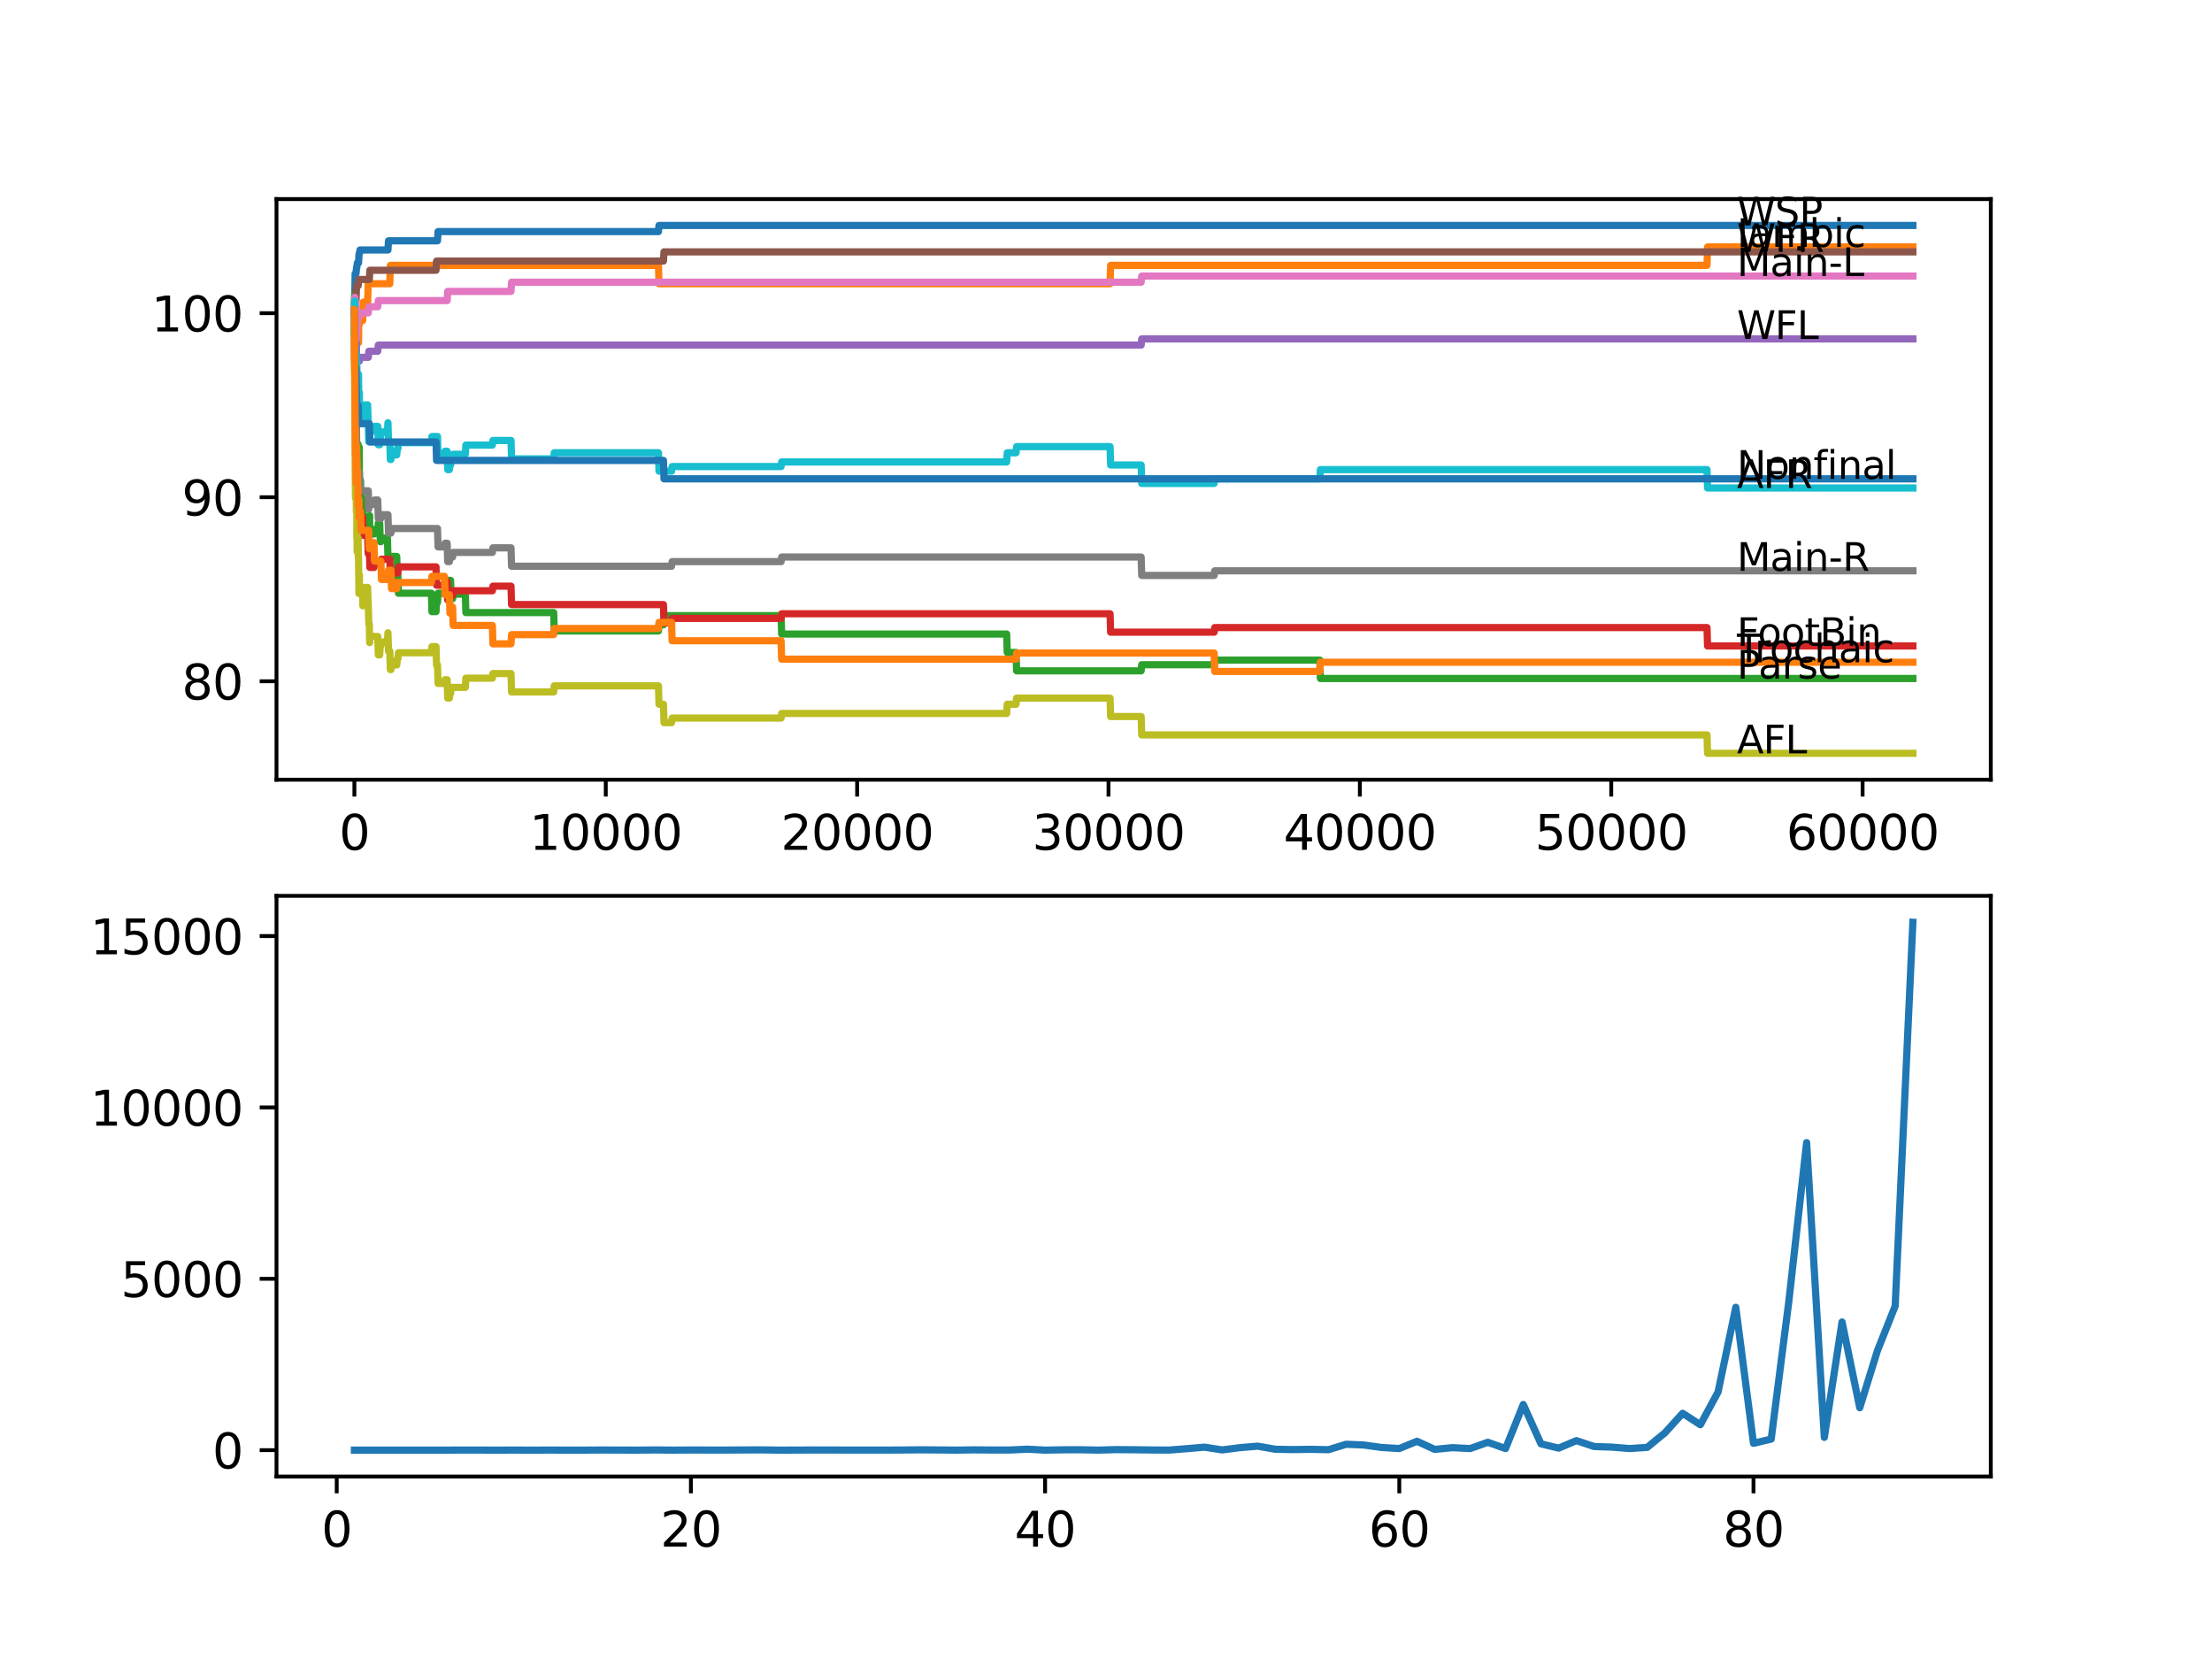 <?xml version="1.0" encoding="utf-8" standalone="no"?>
<!DOCTYPE svg PUBLIC "-//W3C//DTD SVG 1.1//EN"
  "http://www.w3.org/Graphics/SVG/1.1/DTD/svg11.dtd">
<svg xmlns:xlink="http://www.w3.org/1999/xlink" width="460.8pt" height="345.6pt" viewBox="0 0 460.8 345.6" xmlns="http://www.w3.org/2000/svg" version="1.1">
 <defs>
  <style type="text/css">*{stroke-linejoin: round; stroke-linecap: butt}</style>
 </defs>
 <g id="figure_1">
  <g id="patch_1">
   <path d="M 0 345.6 
L 460.8 345.6 
L 460.8 0 
L 0 0 
z
" style="fill: #ffffff"/>
  </g>
  <g id="axes_1">
   <g id="patch_2">
    <path d="M 57.6 162.432 
L 414.72 162.432 
L 414.72 41.472 
L 57.6 41.472 
z
" style="fill: #ffffff"/>
   </g>
   <g id="matplotlib.axis_1">
    <g id="xtick_1">
     <g id="line2d_1">
      <defs>
       <path id="m61398c16f0" d="M 0 0 
L 0 3.5 
" style="stroke: #000000; stroke-width: 0.8"/>
      </defs>
      <g>
       <use xlink:href="#m61398c16f0" x="73.827" y="162.432" style="stroke: #000000; stroke-width: 0.8"/>
      </g>
     </g>
     <g id="text_1">
      <!-- 0 -->
      <g transform="translate(70.646 177.03)scale(0.1 -0.1)">
       <defs>
        <path id="DejaVuSans-30" d="M 2034 4250 
Q 1547 4250 1301 3770 
Q 1056 3291 1056 2328 
Q 1056 1369 1301 889 
Q 1547 409 2034 409 
Q 2525 409 2770 889 
Q 3016 1369 3016 2328 
Q 3016 3291 2770 3770 
Q 2525 4250 2034 4250 
z
M 2034 4750 
Q 2819 4750 3233 4129 
Q 3647 3509 3647 2328 
Q 3647 1150 3233 529 
Q 2819 -91 2034 -91 
Q 1250 -91 836 529 
Q 422 1150 422 2328 
Q 422 3509 836 4129 
Q 1250 4750 2034 4750 
z
" transform="scale(0.016)"/>
       </defs>
       <use xlink:href="#DejaVuSans-30"/>
      </g>
     </g>
    </g>
    <g id="xtick_2">
     <g id="line2d_2">
      <g>
       <use xlink:href="#m61398c16f0" x="126.192" y="162.432" style="stroke: #000000; stroke-width: 0.8"/>
      </g>
     </g>
     <g id="text_2">
      <!-- 10000 -->
      <g transform="translate(110.286 177.03)scale(0.1 -0.1)">
       <defs>
        <path id="DejaVuSans-31" d="M 794 531 
L 1825 531 
L 1825 4091 
L 703 3866 
L 703 4441 
L 1819 4666 
L 2450 4666 
L 2450 531 
L 3481 531 
L 3481 0 
L 794 0 
L 794 531 
z
" transform="scale(0.016)"/>
       </defs>
       <use xlink:href="#DejaVuSans-31"/>
       <use xlink:href="#DejaVuSans-30" x="63.623"/>
       <use xlink:href="#DejaVuSans-30" x="127.246"/>
       <use xlink:href="#DejaVuSans-30" x="190.869"/>
       <use xlink:href="#DejaVuSans-30" x="254.492"/>
      </g>
     </g>
    </g>
    <g id="xtick_3">
     <g id="line2d_3">
      <g>
       <use xlink:href="#m61398c16f0" x="178.556" y="162.432" style="stroke: #000000; stroke-width: 0.8"/>
      </g>
     </g>
     <g id="text_3">
      <!-- 20000 -->
      <g transform="translate(162.65 177.03)scale(0.1 -0.1)">
       <defs>
        <path id="DejaVuSans-32" d="M 1228 531 
L 3431 531 
L 3431 0 
L 469 0 
L 469 531 
Q 828 903 1448 1529 
Q 2069 2156 2228 2338 
Q 2531 2678 2651 2914 
Q 2772 3150 2772 3378 
Q 2772 3750 2511 3984 
Q 2250 4219 1831 4219 
Q 1534 4219 1204 4116 
Q 875 4013 500 3803 
L 500 4441 
Q 881 4594 1212 4672 
Q 1544 4750 1819 4750 
Q 2544 4750 2975 4387 
Q 3406 4025 3406 3419 
Q 3406 3131 3298 2873 
Q 3191 2616 2906 2266 
Q 2828 2175 2409 1742 
Q 1991 1309 1228 531 
z
" transform="scale(0.016)"/>
       </defs>
       <use xlink:href="#DejaVuSans-32"/>
       <use xlink:href="#DejaVuSans-30" x="63.623"/>
       <use xlink:href="#DejaVuSans-30" x="127.246"/>
       <use xlink:href="#DejaVuSans-30" x="190.869"/>
       <use xlink:href="#DejaVuSans-30" x="254.492"/>
      </g>
     </g>
    </g>
    <g id="xtick_4">
     <g id="line2d_4">
      <g>
       <use xlink:href="#m61398c16f0" x="230.921" y="162.432" style="stroke: #000000; stroke-width: 0.8"/>
      </g>
     </g>
     <g id="text_4">
      <!-- 30000 -->
      <g transform="translate(215.015 177.03)scale(0.1 -0.1)">
       <defs>
        <path id="DejaVuSans-33" d="M 2597 2516 
Q 3050 2419 3304 2112 
Q 3559 1806 3559 1356 
Q 3559 666 3084 287 
Q 2609 -91 1734 -91 
Q 1441 -91 1130 -33 
Q 819 25 488 141 
L 488 750 
Q 750 597 1062 519 
Q 1375 441 1716 441 
Q 2309 441 2620 675 
Q 2931 909 2931 1356 
Q 2931 1769 2642 2001 
Q 2353 2234 1838 2234 
L 1294 2234 
L 1294 2753 
L 1863 2753 
Q 2328 2753 2575 2939 
Q 2822 3125 2822 3475 
Q 2822 3834 2567 4026 
Q 2313 4219 1838 4219 
Q 1578 4219 1281 4162 
Q 984 4106 628 3988 
L 628 4550 
Q 988 4650 1302 4700 
Q 1616 4750 1894 4750 
Q 2613 4750 3031 4423 
Q 3450 4097 3450 3541 
Q 3450 3153 3228 2886 
Q 3006 2619 2597 2516 
z
" transform="scale(0.016)"/>
       </defs>
       <use xlink:href="#DejaVuSans-33"/>
       <use xlink:href="#DejaVuSans-30" x="63.623"/>
       <use xlink:href="#DejaVuSans-30" x="127.246"/>
       <use xlink:href="#DejaVuSans-30" x="190.869"/>
       <use xlink:href="#DejaVuSans-30" x="254.492"/>
      </g>
     </g>
    </g>
    <g id="xtick_5">
     <g id="line2d_5">
      <g>
       <use xlink:href="#m61398c16f0" x="283.285" y="162.432" style="stroke: #000000; stroke-width: 0.8"/>
      </g>
     </g>
     <g id="text_5">
      <!-- 40000 -->
      <g transform="translate(267.379 177.03)scale(0.1 -0.1)">
       <defs>
        <path id="DejaVuSans-34" d="M 2419 4116 
L 825 1625 
L 2419 1625 
L 2419 4116 
z
M 2253 4666 
L 3047 4666 
L 3047 1625 
L 3713 1625 
L 3713 1100 
L 3047 1100 
L 3047 0 
L 2419 0 
L 2419 1100 
L 313 1100 
L 313 1709 
L 2253 4666 
z
" transform="scale(0.016)"/>
       </defs>
       <use xlink:href="#DejaVuSans-34"/>
       <use xlink:href="#DejaVuSans-30" x="63.623"/>
       <use xlink:href="#DejaVuSans-30" x="127.246"/>
       <use xlink:href="#DejaVuSans-30" x="190.869"/>
       <use xlink:href="#DejaVuSans-30" x="254.492"/>
      </g>
     </g>
    </g>
    <g id="xtick_6">
     <g id="line2d_6">
      <g>
       <use xlink:href="#m61398c16f0" x="335.65" y="162.432" style="stroke: #000000; stroke-width: 0.8"/>
      </g>
     </g>
     <g id="text_6">
      <!-- 50000 -->
      <g transform="translate(319.744 177.03)scale(0.1 -0.1)">
       <defs>
        <path id="DejaVuSans-35" d="M 691 4666 
L 3169 4666 
L 3169 4134 
L 1269 4134 
L 1269 2991 
Q 1406 3038 1543 3061 
Q 1681 3084 1819 3084 
Q 2600 3084 3056 2656 
Q 3513 2228 3513 1497 
Q 3513 744 3044 326 
Q 2575 -91 1722 -91 
Q 1428 -91 1123 -41 
Q 819 9 494 109 
L 494 744 
Q 775 591 1075 516 
Q 1375 441 1709 441 
Q 2250 441 2565 725 
Q 2881 1009 2881 1497 
Q 2881 1984 2565 2268 
Q 2250 2553 1709 2553 
Q 1456 2553 1204 2497 
Q 953 2441 691 2322 
L 691 4666 
z
" transform="scale(0.016)"/>
       </defs>
       <use xlink:href="#DejaVuSans-35"/>
       <use xlink:href="#DejaVuSans-30" x="63.623"/>
       <use xlink:href="#DejaVuSans-30" x="127.246"/>
       <use xlink:href="#DejaVuSans-30" x="190.869"/>
       <use xlink:href="#DejaVuSans-30" x="254.492"/>
      </g>
     </g>
    </g>
    <g id="xtick_7">
     <g id="line2d_7">
      <g>
       <use xlink:href="#m61398c16f0" x="388.014" y="162.432" style="stroke: #000000; stroke-width: 0.8"/>
      </g>
     </g>
     <g id="text_7">
      <!-- 60000 -->
      <g transform="translate(372.108 177.03)scale(0.1 -0.1)">
       <defs>
        <path id="DejaVuSans-36" d="M 2113 2584 
Q 1688 2584 1439 2293 
Q 1191 2003 1191 1497 
Q 1191 994 1439 701 
Q 1688 409 2113 409 
Q 2538 409 2786 701 
Q 3034 994 3034 1497 
Q 3034 2003 2786 2293 
Q 2538 2584 2113 2584 
z
M 3366 4563 
L 3366 3988 
Q 3128 4100 2886 4159 
Q 2644 4219 2406 4219 
Q 1781 4219 1451 3797 
Q 1122 3375 1075 2522 
Q 1259 2794 1537 2939 
Q 1816 3084 2150 3084 
Q 2853 3084 3261 2657 
Q 3669 2231 3669 1497 
Q 3669 778 3244 343 
Q 2819 -91 2113 -91 
Q 1303 -91 875 529 
Q 447 1150 447 2328 
Q 447 3434 972 4092 
Q 1497 4750 2381 4750 
Q 2619 4750 2861 4703 
Q 3103 4656 3366 4563 
z
" transform="scale(0.016)"/>
       </defs>
       <use xlink:href="#DejaVuSans-36"/>
       <use xlink:href="#DejaVuSans-30" x="63.623"/>
       <use xlink:href="#DejaVuSans-30" x="127.246"/>
       <use xlink:href="#DejaVuSans-30" x="190.869"/>
       <use xlink:href="#DejaVuSans-30" x="254.492"/>
      </g>
     </g>
    </g>
   </g>
   <g id="matplotlib.axis_2">
    <g id="ytick_1">
     <g id="line2d_8">
      <defs>
       <path id="mc945631865" d="M 0 0 
L -3.5 0 
" style="stroke: #000000; stroke-width: 0.8"/>
      </defs>
      <g>
       <use xlink:href="#mc945631865" x="57.6" y="141.918" style="stroke: #000000; stroke-width: 0.8"/>
      </g>
     </g>
     <g id="text_8">
      <!-- 80 -->
      <g transform="translate(37.875 145.718)scale(0.1 -0.1)">
       <defs>
        <path id="DejaVuSans-38" d="M 2034 2216 
Q 1584 2216 1326 1975 
Q 1069 1734 1069 1313 
Q 1069 891 1326 650 
Q 1584 409 2034 409 
Q 2484 409 2743 651 
Q 3003 894 3003 1313 
Q 3003 1734 2745 1975 
Q 2488 2216 2034 2216 
z
M 1403 2484 
Q 997 2584 770 2862 
Q 544 3141 544 3541 
Q 544 4100 942 4425 
Q 1341 4750 2034 4750 
Q 2731 4750 3128 4425 
Q 3525 4100 3525 3541 
Q 3525 3141 3298 2862 
Q 3072 2584 2669 2484 
Q 3125 2378 3379 2068 
Q 3634 1759 3634 1313 
Q 3634 634 3220 271 
Q 2806 -91 2034 -91 
Q 1263 -91 848 271 
Q 434 634 434 1313 
Q 434 1759 690 2068 
Q 947 2378 1403 2484 
z
M 1172 3481 
Q 1172 3119 1398 2916 
Q 1625 2713 2034 2713 
Q 2441 2713 2670 2916 
Q 2900 3119 2900 3481 
Q 2900 3844 2670 4047 
Q 2441 4250 2034 4250 
Q 1625 4250 1398 4047 
Q 1172 3844 1172 3481 
z
" transform="scale(0.016)"/>
       </defs>
       <use xlink:href="#DejaVuSans-38"/>
       <use xlink:href="#DejaVuSans-30" x="63.623"/>
      </g>
     </g>
    </g>
    <g id="ytick_2">
     <g id="line2d_9">
      <g>
       <use xlink:href="#mc945631865" x="57.6" y="103.581" style="stroke: #000000; stroke-width: 0.8"/>
      </g>
     </g>
     <g id="text_9">
      <!-- 90 -->
      <g transform="translate(37.875 107.381)scale(0.1 -0.1)">
       <defs>
        <path id="DejaVuSans-39" d="M 703 97 
L 703 672 
Q 941 559 1184 500 
Q 1428 441 1663 441 
Q 2288 441 2617 861 
Q 2947 1281 2994 2138 
Q 2813 1869 2534 1725 
Q 2256 1581 1919 1581 
Q 1219 1581 811 2004 
Q 403 2428 403 3163 
Q 403 3881 828 4315 
Q 1253 4750 1959 4750 
Q 2769 4750 3195 4129 
Q 3622 3509 3622 2328 
Q 3622 1225 3098 567 
Q 2575 -91 1691 -91 
Q 1453 -91 1209 -44 
Q 966 3 703 97 
z
M 1959 2075 
Q 2384 2075 2632 2365 
Q 2881 2656 2881 3163 
Q 2881 3666 2632 3958 
Q 2384 4250 1959 4250 
Q 1534 4250 1286 3958 
Q 1038 3666 1038 3163 
Q 1038 2656 1286 2365 
Q 1534 2075 1959 2075 
z
" transform="scale(0.016)"/>
       </defs>
       <use xlink:href="#DejaVuSans-39"/>
       <use xlink:href="#DejaVuSans-30" x="63.623"/>
      </g>
     </g>
    </g>
    <g id="ytick_3">
     <g id="line2d_10">
      <g>
       <use xlink:href="#mc945631865" x="57.6" y="65.244" style="stroke: #000000; stroke-width: 0.8"/>
      </g>
     </g>
     <g id="text_10">
      <!-- 100 -->
      <g transform="translate(31.512 69.043)scale(0.1 -0.1)">
       <use xlink:href="#DejaVuSans-31"/>
       <use xlink:href="#DejaVuSans-30" x="63.623"/>
       <use xlink:href="#DejaVuSans-30" x="127.246"/>
      </g>
     </g>
    </g>
   </g>
   <g id="line2d_11">
    <path d="M 73.833 64.477 
L 73.854 64.477 
L 73.985 57.002 
L 74.163 57.002 
L 74.278 55.724 
L 74.33 55.724 
L 74.445 54.765 
L 74.686 54.765 
L 74.801 52.849 
L 74.875 52.849 
L 74.99 52.082 
L 80.818 52.082 
L 80.933 50.165 
L 91.139 50.165 
L 91.254 48.248 
L 137.168 48.248 
L 137.283 46.97 
L 398.487 46.97 
L 398.487 46.97 
" clip-path="url(#p3f8ae9c25a)" style="fill: none; stroke: #1f77b4; stroke-width: 1.5; stroke-linecap: square"/>
   </g>
   <g id="line2d_12">
    <path d="M 73.833 69.078 
L 73.88 74.828 
L 73.901 65.244 
L 73.948 72.145 
L 73.953 72.145 
L 73.964 75.212 
L 74.095 67.544 
L 74.33 67.544 
L 74.398 71.378 
L 74.44 67.544 
L 74.623 67.544 
L 74.692 71.378 
L 74.733 67.544 
L 74.875 67.544 
L 74.99 66.778 
L 75.556 66.778 
L 75.671 62.944 
L 76.587 62.944 
L 76.702 59.11 
L 81.2 59.11 
L 81.316 55.277 
L 137.168 55.277 
L 137.283 59.11 
L 231.246 59.11 
L 231.361 55.277 
L 355.601 55.277 
L 355.716 51.443 
L 398.487 51.443 
L 398.487 51.443 
" clip-path="url(#p3f8ae9c25a)" style="fill: none; stroke: #ff7f0e; stroke-width: 1.5; stroke-linecap: square"/>
   </g>
   <g id="line2d_13">
    <path d="M 73.833 64.477 
L 73.88 61.283 
L 73.922 67.033 
L 73.932 66.267 
L 73.943 66.267 
L 73.995 64.35 
L 74 68.183 
L 74.047 68.183 
L 74.079 68.183 
L 74.215 87.352 
L 74.241 87.352 
L 74.33 95.019 
L 74.356 94.061 
L 74.419 94.061 
L 74.534 93.294 
L 74.566 93.294 
L 74.571 92.527 
L 74.576 96.361 
L 74.66 95.083 
L 74.686 95.083 
L 74.801 93.166 
L 74.838 93.166 
L 74.875 100.834 
L 74.959 100.067 
L 75.1 100.067 
L 75.215 103.901 
L 75.592 103.901 
L 75.707 107.735 
L 75.974 107.735 
L 76.09 111.568 
L 76.723 111.568 
L 76.838 109.332 
L 76.938 109.332 
L 77.006 107.415 
L 77.011 111.249 
L 77.043 111.249 
L 77.907 111.249 
L 78.022 110.29 
L 78.692 110.29 
L 78.807 109.012 
L 79.101 109.012 
L 79.216 112.846 
L 79.347 112.846 
L 79.462 112.079 
L 80.703 112.079 
L 80.818 115.913 
L 82.646 115.913 
L 82.761 119.747 
L 82.887 119.747 
L 83.002 123.581 
L 89.867 123.581 
L 89.982 127.414 
L 90.83 127.414 
L 90.945 125.497 
L 91.139 125.497 
L 91.254 123.581 
L 92.595 123.581 
L 92.71 122.814 
L 93.15 122.814 
L 93.265 120.897 
L 93.862 120.897 
L 93.977 124.731 
L 94.286 124.731 
L 94.401 123.772 
L 96.936 123.772 
L 97.051 127.606 
L 115.342 127.606 
L 115.457 131.44 
L 137.168 131.44 
L 137.283 130.162 
L 138.21 130.162 
L 138.325 128.245 
L 162.716 128.245 
L 162.831 132.079 
L 209.708 132.079 
L 209.823 135.912 
L 211.661 135.912 
L 211.776 139.746 
L 237.723 139.746 
L 237.838 138.468 
L 252.93 138.468 
L 253.045 137.51 
L 274.944 137.51 
L 275.059 141.343 
L 398.487 141.343 
L 398.487 141.343 
" clip-path="url(#p3f8ae9c25a)" style="fill: none; stroke: #2ca02c; stroke-width: 1.5; stroke-linecap: square"/>
   </g>
   <g id="line2d_14">
    <path d="M 73.833 65.244 
L 73.838 65.244 
L 73.848 64.286 
L 73.885 75.787 
L 74 81.41 
L 74.016 81.41 
L 74.121 87.799 
L 74.131 85.563 
L 74.163 85.563 
L 74.241 97.064 
L 74.283 95.786 
L 74.294 95.786 
L 74.33 94.828 
L 74.335 98.661 
L 74.393 97.703 
L 74.398 97.703 
L 74.419 101.537 
L 74.513 100.77 
L 74.566 100.77 
L 74.623 100.003 
L 74.629 103.837 
L 74.655 103.837 
L 74.692 103.837 
L 74.775 107.671 
L 74.801 106.393 
L 74.864 106.393 
L 74.875 105.115 
L 74.88 108.949 
L 74.964 108.949 
L 75.1 108.949 
L 75.215 107.671 
L 75.556 107.671 
L 75.671 111.504 
L 76.587 111.504 
L 76.702 115.338 
L 76.812 115.338 
L 76.927 114.38 
L 76.938 114.38 
L 77.053 118.213 
L 77.907 118.213 
L 78.022 117.255 
L 79.347 117.255 
L 79.462 116.488 
L 81.2 116.488 
L 81.316 120.322 
L 81.441 120.322 
L 81.556 119.363 
L 82.887 119.363 
L 83.002 118.086 
L 90.83 118.086 
L 90.945 121.919 
L 92.595 121.919 
L 92.71 121.153 
L 93.15 121.153 
L 93.265 124.986 
L 93.616 124.986 
L 93.731 124.028 
L 94.286 124.028 
L 94.401 123.069 
L 102.57 123.069 
L 102.686 122.111 
L 106.451 122.111 
L 106.566 125.945 
L 138.21 125.945 
L 138.325 129.778 
L 139.901 129.778 
L 140.016 128.82 
L 162.716 128.82 
L 162.831 127.862 
L 231.246 127.862 
L 231.361 131.695 
L 252.93 131.695 
L 253.045 130.737 
L 355.601 130.737 
L 355.716 134.57 
L 398.487 134.57 
L 398.487 134.57 
" clip-path="url(#p3f8ae9c25a)" style="fill: none; stroke: #d62728; stroke-width: 1.5; stroke-linecap: square"/>
   </g>
   <g id="line2d_15">
    <path d="M 73.833 64.477 
L 73.901 64.477 
L 73.922 68.311 
L 74.016 67.544 
L 74.163 67.544 
L 74.283 75.212 
L 74.875 75.212 
L 74.99 74.445 
L 76.723 74.445 
L 76.838 73.167 
L 78.692 73.167 
L 78.807 71.889 
L 237.723 71.889 
L 237.838 70.611 
L 398.487 70.611 
L 398.487 70.611 
" clip-path="url(#p3f8ae9c25a)" style="fill: none; stroke: #9467bd; stroke-width: 1.5; stroke-linecap: square"/>
   </g>
   <g id="line2d_16">
    <path d="M 73.833 65.244 
L 73.859 65.244 
L 73.979 62.688 
L 74.163 62.688 
L 74.283 59.494 
L 74.623 59.494 
L 74.739 58.216 
L 76.938 58.216 
L 77.053 56.299 
L 90.83 56.299 
L 90.945 54.382 
L 138.21 54.382 
L 138.325 52.465 
L 398.487 52.465 
L 398.487 52.465 
" clip-path="url(#p3f8ae9c25a)" style="fill: none; stroke: #8c564b; stroke-width: 1.5; stroke-linecap: square"/>
   </g>
   <g id="line2d_17">
    <path d="M 73.833 64.477 
L 73.901 61.922 
L 73.906 65.755 
L 73.937 64.989 
L 74.047 64.989 
L 74.163 63.072 
L 74.215 70.739 
L 74.278 68.822 
L 74.325 68.822 
L 74.44 65.947 
L 74.875 65.947 
L 74.99 65.18 
L 76.723 65.18 
L 76.838 63.902 
L 78.692 63.902 
L 78.807 62.625 
L 93.15 62.625 
L 93.265 60.708 
L 106.451 60.708 
L 106.566 58.791 
L 237.723 58.791 
L 237.838 57.513 
L 398.487 57.513 
L 398.487 57.513 
" clip-path="url(#p3f8ae9c25a)" style="fill: none; stroke: #e377c2; stroke-width: 1.5; stroke-linecap: square"/>
   </g>
   <g id="line2d_18">
    <path d="M 73.833 69.078 
L 73.953 81.857 
L 73.958 81.09 
L 73.99 79.812 
L 73.995 83.646 
L 74.047 83.646 
L 74.121 87.48 
L 74.157 86.521 
L 74.215 86.521 
L 74.335 97.064 
L 74.377 97.064 
L 74.398 96.106 
L 74.403 99.939 
L 74.477 99.173 
L 74.566 99.173 
L 74.681 98.406 
L 74.875 98.406 
L 74.99 102.24 
L 76.723 102.24 
L 76.812 106.073 
L 76.833 105.115 
L 77.907 105.115 
L 78.022 104.156 
L 78.692 104.156 
L 78.807 107.99 
L 79.347 107.99 
L 79.462 107.223 
L 80.818 107.223 
L 80.933 111.057 
L 81.441 111.057 
L 81.556 110.099 
L 91.139 110.099 
L 91.254 113.932 
L 92.595 113.932 
L 92.71 113.166 
L 93.15 113.166 
L 93.265 116.999 
L 93.616 116.999 
L 93.731 116.041 
L 94.286 116.041 
L 94.401 115.082 
L 102.57 115.082 
L 102.686 114.124 
L 106.451 114.124 
L 106.566 117.958 
L 139.901 117.958 
L 140.016 116.999 
L 162.716 116.999 
L 162.831 116.041 
L 237.723 116.041 
L 237.838 119.875 
L 252.93 119.875 
L 253.045 118.916 
L 398.487 118.916 
L 398.487 118.916 
" clip-path="url(#p3f8ae9c25a)" style="fill: none; stroke: #7f7f7f; stroke-width: 1.5; stroke-linecap: square"/>
   </g>
   <g id="line2d_19">
    <path d="M 73.833 69.078 
L 73.838 69.078 
L 73.848 68.119 
L 73.875 79.621 
L 73.885 79.621 
L 74.021 101.217 
L 74.032 101.217 
L 74.053 103.773 
L 74.152 97.703 
L 74.163 97.703 
L 74.241 106.648 
L 74.283 105.37 
L 74.294 105.37 
L 74.325 104.412 
L 74.335 112.079 
L 74.367 112.079 
L 74.377 112.079 
L 74.398 111.121 
L 74.403 114.955 
L 74.477 114.188 
L 74.566 114.188 
L 74.623 112.143 
L 74.629 115.977 
L 74.66 115.977 
L 74.686 115.977 
L 74.775 123.644 
L 74.801 122.367 
L 74.838 122.367 
L 74.875 119.811 
L 74.88 123.644 
L 74.943 123.644 
L 75.1 123.644 
L 75.215 122.367 
L 75.556 122.367 
L 75.592 126.2 
L 75.665 124.283 
L 75.974 124.283 
L 76.09 122.367 
L 76.587 122.367 
L 76.702 126.2 
L 76.723 126.2 
L 76.838 130.034 
L 76.938 130.034 
L 77.006 133.868 
L 77.048 132.59 
L 78.692 132.59 
L 78.807 136.423 
L 79.101 136.423 
L 79.216 134.507 
L 79.347 134.507 
L 79.462 133.74 
L 80.703 133.74 
L 80.818 131.823 
L 80.933 135.657 
L 81.2 135.657 
L 81.316 139.49 
L 81.441 139.49 
L 81.556 138.532 
L 82.646 138.532 
L 82.761 137.254 
L 82.887 137.254 
L 83.002 135.976 
L 89.867 135.976 
L 89.982 134.698 
L 90.83 134.698 
L 90.945 138.532 
L 91.139 138.532 
L 91.254 142.366 
L 92.595 142.366 
L 92.71 141.599 
L 93.15 141.599 
L 93.265 145.433 
L 93.616 145.433 
L 93.731 144.474 
L 93.862 144.474 
L 93.977 143.196 
L 96.936 143.196 
L 97.051 141.279 
L 102.57 141.279 
L 102.686 140.321 
L 106.451 140.321 
L 106.566 144.155 
L 115.342 144.155 
L 115.457 142.877 
L 137.168 142.877 
L 137.283 146.711 
L 138.21 146.711 
L 138.325 150.544 
L 139.901 150.544 
L 140.016 149.586 
L 162.716 149.586 
L 162.831 148.627 
L 209.708 148.627 
L 209.823 146.711 
L 211.661 146.711 
L 211.776 145.433 
L 231.246 145.433 
L 231.361 149.266 
L 237.723 149.266 
L 237.838 153.1 
L 355.601 153.1 
L 355.716 156.934 
L 398.487 156.934 
L 398.487 156.934 
" clip-path="url(#p3f8ae9c25a)" style="fill: none; stroke: #bcbd22; stroke-width: 1.5; stroke-linecap: square"/>
   </g>
   <g id="line2d_20">
    <path d="M 73.833 69.078 
L 73.885 62.688 
L 73.927 72.273 
L 73.943 72.273 
L 74.063 82.368 
L 74.079 82.368 
L 74.21 73.742 
L 74.215 73.742 
L 74.241 77.576 
L 74.325 75.34 
L 74.33 75.34 
L 74.419 82.049 
L 74.445 81.282 
L 74.566 81.282 
L 74.686 77.959 
L 74.775 85.627 
L 74.801 84.349 
L 74.838 84.349 
L 74.875 81.793 
L 74.88 85.627 
L 74.943 85.627 
L 75.1 85.627 
L 75.215 84.349 
L 75.556 84.349 
L 75.592 88.183 
L 75.665 86.266 
L 75.974 86.266 
L 76.09 84.349 
L 76.587 84.349 
L 76.702 88.183 
L 76.723 88.183 
L 76.812 92.016 
L 76.833 91.058 
L 77.006 91.058 
L 77.121 89.78 
L 77.907 89.78 
L 78.022 88.822 
L 78.692 88.822 
L 78.807 92.655 
L 79.101 92.655 
L 79.216 90.738 
L 79.347 90.738 
L 79.462 89.972 
L 80.703 89.972 
L 80.818 88.055 
L 80.933 91.889 
L 81.2 91.889 
L 81.316 95.722 
L 81.441 95.722 
L 81.556 94.764 
L 82.646 94.764 
L 82.761 93.486 
L 82.887 93.486 
L 83.002 92.208 
L 89.867 92.208 
L 89.982 90.93 
L 91.139 90.93 
L 91.254 94.764 
L 92.595 94.764 
L 92.71 93.997 
L 93.15 93.997 
L 93.265 97.831 
L 93.616 97.831 
L 93.731 96.872 
L 93.862 96.872 
L 93.977 95.594 
L 94.286 95.594 
L 94.401 94.636 
L 96.936 94.636 
L 97.051 92.719 
L 102.57 92.719 
L 102.686 91.761 
L 106.451 91.761 
L 106.566 95.594 
L 115.342 95.594 
L 115.457 94.317 
L 137.168 94.317 
L 137.283 98.15 
L 139.901 98.15 
L 140.016 97.192 
L 162.716 97.192 
L 162.831 96.233 
L 209.708 96.233 
L 209.823 94.317 
L 211.661 94.317 
L 211.776 93.039 
L 231.246 93.039 
L 231.361 96.872 
L 237.723 96.872 
L 237.838 100.706 
L 252.93 100.706 
L 253.045 99.748 
L 274.944 99.748 
L 275.059 97.831 
L 355.601 97.831 
L 355.716 101.664 
L 398.487 101.664 
L 398.487 101.664 
" clip-path="url(#p3f8ae9c25a)" style="fill: none; stroke: #17becf; stroke-width: 1.5; stroke-linecap: square"/>
   </g>
   <g id="line2d_21">
    <path d="M 73.833 65.244 
L 73.859 65.244 
L 73.985 76.745 
L 74.163 76.745 
L 74.283 84.413 
L 74.623 84.413 
L 74.739 88.246 
L 76.938 88.246 
L 77.053 92.08 
L 90.83 92.08 
L 90.945 95.914 
L 138.21 95.914 
L 138.325 99.748 
L 398.487 99.748 
L 398.487 99.748 
" clip-path="url(#p3f8ae9c25a)" style="fill: none; stroke: #1f77b4; stroke-width: 1.5; stroke-linecap: square"/>
   </g>
   <g id="line2d_22">
    <path d="M 73.833 64.477 
L 73.838 64.477 
L 73.979 87.16 
L 73.99 87.16 
L 74.047 94.828 
L 74.105 92.911 
L 74.121 92.911 
L 74.163 100.578 
L 74.231 92.911 
L 74.294 92.911 
L 74.409 97.703 
L 74.419 97.703 
L 74.534 101.537 
L 74.566 101.537 
L 74.571 105.37 
L 74.676 104.092 
L 74.775 104.092 
L 74.838 107.926 
L 74.885 106.648 
L 75.1 106.648 
L 75.215 110.482 
L 76.812 110.482 
L 76.927 114.316 
L 77.006 114.316 
L 77.121 113.038 
L 77.907 113.038 
L 78.022 116.872 
L 79.347 116.872 
L 79.462 120.705 
L 80.818 120.705 
L 80.933 118.788 
L 81.441 118.788 
L 81.556 122.622 
L 82.646 122.622 
L 82.761 121.344 
L 89.867 121.344 
L 89.982 120.066 
L 92.595 120.066 
L 92.71 123.9 
L 93.616 123.9 
L 93.731 127.734 
L 93.862 127.734 
L 93.977 126.456 
L 94.286 126.456 
L 94.401 130.29 
L 102.57 130.29 
L 102.686 134.123 
L 106.451 134.123 
L 106.566 132.206 
L 115.342 132.206 
L 115.457 130.928 
L 137.168 130.928 
L 137.283 129.651 
L 139.901 129.651 
L 140.016 133.484 
L 162.716 133.484 
L 162.831 137.318 
L 211.661 137.318 
L 211.776 136.04 
L 252.93 136.04 
L 253.045 139.874 
L 274.944 139.874 
L 275.059 137.957 
L 398.487 137.957 
L 398.487 137.957 
" clip-path="url(#p3f8ae9c25a)" style="fill: none; stroke: #ff7f0e; stroke-width: 1.5; stroke-linecap: square"/>
   </g>
   <g id="patch_3">
    <path d="M 57.6 162.432 
L 57.6 41.472 
" style="fill: none; stroke: #000000; stroke-width: 0.8; stroke-linejoin: miter; stroke-linecap: square"/>
   </g>
   <g id="patch_4">
    <path d="M 414.72 162.432 
L 414.72 41.472 
" style="fill: none; stroke: #000000; stroke-width: 0.8; stroke-linejoin: miter; stroke-linecap: square"/>
   </g>
   <g id="patch_5">
    <path d="M 57.6 162.432 
L 414.72 162.432 
" style="fill: none; stroke: #000000; stroke-width: 0.8; stroke-linejoin: miter; stroke-linecap: square"/>
   </g>
   <g id="patch_6">
    <path d="M 57.6 41.472 
L 414.72 41.472 
" style="fill: none; stroke: #000000; stroke-width: 0.8; stroke-linejoin: miter; stroke-linecap: square"/>
   </g>
   <g id="text_11">
    <!-- WSP -->
    <g transform="translate(361.832 46.97)scale(0.08 -0.08)">
     <defs>
      <path id="DejaVuSans-57" d="M 213 4666 
L 850 4666 
L 1831 722 
L 2809 4666 
L 3519 4666 
L 4500 722 
L 5478 4666 
L 6119 4666 
L 4947 0 
L 4153 0 
L 3169 4050 
L 2175 0 
L 1381 0 
L 213 4666 
z
" transform="scale(0.016)"/>
      <path id="DejaVuSans-53" d="M 3425 4513 
L 3425 3897 
Q 3066 4069 2747 4153 
Q 2428 4238 2131 4238 
Q 1616 4238 1336 4038 
Q 1056 3838 1056 3469 
Q 1056 3159 1242 3001 
Q 1428 2844 1947 2747 
L 2328 2669 
Q 3034 2534 3370 2195 
Q 3706 1856 3706 1288 
Q 3706 609 3251 259 
Q 2797 -91 1919 -91 
Q 1588 -91 1214 -16 
Q 841 59 441 206 
L 441 856 
Q 825 641 1194 531 
Q 1563 422 1919 422 
Q 2459 422 2753 634 
Q 3047 847 3047 1241 
Q 3047 1584 2836 1778 
Q 2625 1972 2144 2069 
L 1759 2144 
Q 1053 2284 737 2584 
Q 422 2884 422 3419 
Q 422 4038 858 4394 
Q 1294 4750 2059 4750 
Q 2388 4750 2728 4690 
Q 3069 4631 3425 4513 
z
" transform="scale(0.016)"/>
      <path id="DejaVuSans-50" d="M 1259 4147 
L 1259 2394 
L 2053 2394 
Q 2494 2394 2734 2622 
Q 2975 2850 2975 3272 
Q 2975 3691 2734 3919 
Q 2494 4147 2053 4147 
L 1259 4147 
z
M 628 4666 
L 2053 4666 
Q 2838 4666 3239 4311 
Q 3641 3956 3641 3272 
Q 3641 2581 3239 2228 
Q 2838 1875 2053 1875 
L 1259 1875 
L 1259 0 
L 628 0 
L 628 4666 
z
" transform="scale(0.016)"/>
     </defs>
     <use xlink:href="#DejaVuSans-57"/>
     <use xlink:href="#DejaVuSans-53" x="98.877"/>
     <use xlink:href="#DejaVuSans-50" x="162.354"/>
    </g>
   </g>
   <g id="text_12">
    <!-- Iambic -->
    <g transform="translate(361.832 51.443)scale(0.08 -0.08)">
     <defs>
      <path id="DejaVuSans-49" d="M 628 4666 
L 1259 4666 
L 1259 0 
L 628 0 
L 628 4666 
z
" transform="scale(0.016)"/>
      <path id="DejaVuSans-61" d="M 2194 1759 
Q 1497 1759 1228 1600 
Q 959 1441 959 1056 
Q 959 750 1161 570 
Q 1363 391 1709 391 
Q 2188 391 2477 730 
Q 2766 1069 2766 1631 
L 2766 1759 
L 2194 1759 
z
M 3341 1997 
L 3341 0 
L 2766 0 
L 2766 531 
Q 2569 213 2275 61 
Q 1981 -91 1556 -91 
Q 1019 -91 701 211 
Q 384 513 384 1019 
Q 384 1609 779 1909 
Q 1175 2209 1959 2209 
L 2766 2209 
L 2766 2266 
Q 2766 2663 2505 2880 
Q 2244 3097 1772 3097 
Q 1472 3097 1187 3025 
Q 903 2953 641 2809 
L 641 3341 
Q 956 3463 1253 3523 
Q 1550 3584 1831 3584 
Q 2591 3584 2966 3190 
Q 3341 2797 3341 1997 
z
" transform="scale(0.016)"/>
      <path id="DejaVuSans-6d" d="M 3328 2828 
Q 3544 3216 3844 3400 
Q 4144 3584 4550 3584 
Q 5097 3584 5394 3201 
Q 5691 2819 5691 2113 
L 5691 0 
L 5113 0 
L 5113 2094 
Q 5113 2597 4934 2840 
Q 4756 3084 4391 3084 
Q 3944 3084 3684 2787 
Q 3425 2491 3425 1978 
L 3425 0 
L 2847 0 
L 2847 2094 
Q 2847 2600 2669 2842 
Q 2491 3084 2119 3084 
Q 1678 3084 1418 2786 
Q 1159 2488 1159 1978 
L 1159 0 
L 581 0 
L 581 3500 
L 1159 3500 
L 1159 2956 
Q 1356 3278 1631 3431 
Q 1906 3584 2284 3584 
Q 2666 3584 2933 3390 
Q 3200 3197 3328 2828 
z
" transform="scale(0.016)"/>
      <path id="DejaVuSans-62" d="M 3116 1747 
Q 3116 2381 2855 2742 
Q 2594 3103 2138 3103 
Q 1681 3103 1420 2742 
Q 1159 2381 1159 1747 
Q 1159 1113 1420 752 
Q 1681 391 2138 391 
Q 2594 391 2855 752 
Q 3116 1113 3116 1747 
z
M 1159 2969 
Q 1341 3281 1617 3432 
Q 1894 3584 2278 3584 
Q 2916 3584 3314 3078 
Q 3713 2572 3713 1747 
Q 3713 922 3314 415 
Q 2916 -91 2278 -91 
Q 1894 -91 1617 61 
Q 1341 213 1159 525 
L 1159 0 
L 581 0 
L 581 4863 
L 1159 4863 
L 1159 2969 
z
" transform="scale(0.016)"/>
      <path id="DejaVuSans-69" d="M 603 3500 
L 1178 3500 
L 1178 0 
L 603 0 
L 603 3500 
z
M 603 4863 
L 1178 4863 
L 1178 4134 
L 603 4134 
L 603 4863 
z
" transform="scale(0.016)"/>
      <path id="DejaVuSans-63" d="M 3122 3366 
L 3122 2828 
Q 2878 2963 2633 3030 
Q 2388 3097 2138 3097 
Q 1578 3097 1268 2742 
Q 959 2388 959 1747 
Q 959 1106 1268 751 
Q 1578 397 2138 397 
Q 2388 397 2633 464 
Q 2878 531 3122 666 
L 3122 134 
Q 2881 22 2623 -34 
Q 2366 -91 2075 -91 
Q 1284 -91 818 406 
Q 353 903 353 1747 
Q 353 2603 823 3093 
Q 1294 3584 2113 3584 
Q 2378 3584 2631 3529 
Q 2884 3475 3122 3366 
z
" transform="scale(0.016)"/>
     </defs>
     <use xlink:href="#DejaVuSans-49"/>
     <use xlink:href="#DejaVuSans-61" x="29.492"/>
     <use xlink:href="#DejaVuSans-6d" x="90.771"/>
     <use xlink:href="#DejaVuSans-62" x="188.184"/>
     <use xlink:href="#DejaVuSans-69" x="251.66"/>
     <use xlink:href="#DejaVuSans-63" x="279.443"/>
    </g>
   </g>
   <g id="text_13">
    <!-- Parse -->
    <g transform="translate(361.832 141.343)scale(0.08 -0.08)">
     <defs>
      <path id="DejaVuSans-72" d="M 2631 2963 
Q 2534 3019 2420 3045 
Q 2306 3072 2169 3072 
Q 1681 3072 1420 2755 
Q 1159 2438 1159 1844 
L 1159 0 
L 581 0 
L 581 3500 
L 1159 3500 
L 1159 2956 
Q 1341 3275 1631 3429 
Q 1922 3584 2338 3584 
Q 2397 3584 2469 3576 
Q 2541 3569 2628 3553 
L 2631 2963 
z
" transform="scale(0.016)"/>
      <path id="DejaVuSans-73" d="M 2834 3397 
L 2834 2853 
Q 2591 2978 2328 3040 
Q 2066 3103 1784 3103 
Q 1356 3103 1142 2972 
Q 928 2841 928 2578 
Q 928 2378 1081 2264 
Q 1234 2150 1697 2047 
L 1894 2003 
Q 2506 1872 2764 1633 
Q 3022 1394 3022 966 
Q 3022 478 2636 193 
Q 2250 -91 1575 -91 
Q 1294 -91 989 -36 
Q 684 19 347 128 
L 347 722 
Q 666 556 975 473 
Q 1284 391 1588 391 
Q 1994 391 2212 530 
Q 2431 669 2431 922 
Q 2431 1156 2273 1281 
Q 2116 1406 1581 1522 
L 1381 1569 
Q 847 1681 609 1914 
Q 372 2147 372 2553 
Q 372 3047 722 3315 
Q 1072 3584 1716 3584 
Q 2034 3584 2315 3537 
Q 2597 3491 2834 3397 
z
" transform="scale(0.016)"/>
      <path id="DejaVuSans-65" d="M 3597 1894 
L 3597 1613 
L 953 1613 
Q 991 1019 1311 708 
Q 1631 397 2203 397 
Q 2534 397 2845 478 
Q 3156 559 3463 722 
L 3463 178 
Q 3153 47 2828 -22 
Q 2503 -91 2169 -91 
Q 1331 -91 842 396 
Q 353 884 353 1716 
Q 353 2575 817 3079 
Q 1281 3584 2069 3584 
Q 2775 3584 3186 3129 
Q 3597 2675 3597 1894 
z
M 3022 2063 
Q 3016 2534 2758 2815 
Q 2500 3097 2075 3097 
Q 1594 3097 1305 2825 
Q 1016 2553 972 2059 
L 3022 2063 
z
" transform="scale(0.016)"/>
     </defs>
     <use xlink:href="#DejaVuSans-50"/>
     <use xlink:href="#DejaVuSans-61" x="55.803"/>
     <use xlink:href="#DejaVuSans-72" x="117.082"/>
     <use xlink:href="#DejaVuSans-73" x="158.195"/>
     <use xlink:href="#DejaVuSans-65" x="210.295"/>
    </g>
   </g>
   <g id="text_14">
    <!-- FootBin -->
    <g transform="translate(361.832 134.57)scale(0.08 -0.08)">
     <defs>
      <path id="DejaVuSans-46" d="M 628 4666 
L 3309 4666 
L 3309 4134 
L 1259 4134 
L 1259 2759 
L 3109 2759 
L 3109 2228 
L 1259 2228 
L 1259 0 
L 628 0 
L 628 4666 
z
" transform="scale(0.016)"/>
      <path id="DejaVuSans-6f" d="M 1959 3097 
Q 1497 3097 1228 2736 
Q 959 2375 959 1747 
Q 959 1119 1226 758 
Q 1494 397 1959 397 
Q 2419 397 2687 759 
Q 2956 1122 2956 1747 
Q 2956 2369 2687 2733 
Q 2419 3097 1959 3097 
z
M 1959 3584 
Q 2709 3584 3137 3096 
Q 3566 2609 3566 1747 
Q 3566 888 3137 398 
Q 2709 -91 1959 -91 
Q 1206 -91 779 398 
Q 353 888 353 1747 
Q 353 2609 779 3096 
Q 1206 3584 1959 3584 
z
" transform="scale(0.016)"/>
      <path id="DejaVuSans-74" d="M 1172 4494 
L 1172 3500 
L 2356 3500 
L 2356 3053 
L 1172 3053 
L 1172 1153 
Q 1172 725 1289 603 
Q 1406 481 1766 481 
L 2356 481 
L 2356 0 
L 1766 0 
Q 1100 0 847 248 
Q 594 497 594 1153 
L 594 3053 
L 172 3053 
L 172 3500 
L 594 3500 
L 594 4494 
L 1172 4494 
z
" transform="scale(0.016)"/>
      <path id="DejaVuSans-42" d="M 1259 2228 
L 1259 519 
L 2272 519 
Q 2781 519 3026 730 
Q 3272 941 3272 1375 
Q 3272 1813 3026 2020 
Q 2781 2228 2272 2228 
L 1259 2228 
z
M 1259 4147 
L 1259 2741 
L 2194 2741 
Q 2656 2741 2882 2914 
Q 3109 3088 3109 3444 
Q 3109 3797 2882 3972 
Q 2656 4147 2194 4147 
L 1259 4147 
z
M 628 4666 
L 2241 4666 
Q 2963 4666 3353 4366 
Q 3744 4066 3744 3513 
Q 3744 3084 3544 2831 
Q 3344 2578 2956 2516 
Q 3422 2416 3680 2098 
Q 3938 1781 3938 1306 
Q 3938 681 3513 340 
Q 3088 0 2303 0 
L 628 0 
L 628 4666 
z
" transform="scale(0.016)"/>
      <path id="DejaVuSans-6e" d="M 3513 2113 
L 3513 0 
L 2938 0 
L 2938 2094 
Q 2938 2591 2744 2837 
Q 2550 3084 2163 3084 
Q 1697 3084 1428 2787 
Q 1159 2491 1159 1978 
L 1159 0 
L 581 0 
L 581 3500 
L 1159 3500 
L 1159 2956 
Q 1366 3272 1645 3428 
Q 1925 3584 2291 3584 
Q 2894 3584 3203 3211 
Q 3513 2838 3513 2113 
z
" transform="scale(0.016)"/>
     </defs>
     <use xlink:href="#DejaVuSans-46"/>
     <use xlink:href="#DejaVuSans-6f" x="53.895"/>
     <use xlink:href="#DejaVuSans-6f" x="115.076"/>
     <use xlink:href="#DejaVuSans-74" x="176.258"/>
     <use xlink:href="#DejaVuSans-42" x="215.467"/>
     <use xlink:href="#DejaVuSans-69" x="284.07"/>
     <use xlink:href="#DejaVuSans-6e" x="311.854"/>
    </g>
   </g>
   <g id="text_15">
    <!-- WFL -->
    <g transform="translate(361.832 70.611)scale(0.08 -0.08)">
     <defs>
      <path id="DejaVuSans-4c" d="M 628 4666 
L 1259 4666 
L 1259 531 
L 3531 531 
L 3531 0 
L 628 0 
L 628 4666 
z
" transform="scale(0.016)"/>
     </defs>
     <use xlink:href="#DejaVuSans-57"/>
     <use xlink:href="#DejaVuSans-46" x="98.877"/>
     <use xlink:href="#DejaVuSans-4c" x="156.396"/>
    </g>
   </g>
   <g id="text_16">
    <!-- WFR -->
    <g transform="translate(361.832 52.465)scale(0.08 -0.08)">
     <defs>
      <path id="DejaVuSans-52" d="M 2841 2188 
Q 3044 2119 3236 1894 
Q 3428 1669 3622 1275 
L 4263 0 
L 3584 0 
L 2988 1197 
Q 2756 1666 2539 1819 
Q 2322 1972 1947 1972 
L 1259 1972 
L 1259 0 
L 628 0 
L 628 4666 
L 2053 4666 
Q 2853 4666 3247 4331 
Q 3641 3997 3641 3322 
Q 3641 2881 3436 2590 
Q 3231 2300 2841 2188 
z
M 1259 4147 
L 1259 2491 
L 2053 2491 
Q 2509 2491 2742 2702 
Q 2975 2913 2975 3322 
Q 2975 3731 2742 3939 
Q 2509 4147 2053 4147 
L 1259 4147 
z
" transform="scale(0.016)"/>
     </defs>
     <use xlink:href="#DejaVuSans-57"/>
     <use xlink:href="#DejaVuSans-46" x="98.877"/>
     <use xlink:href="#DejaVuSans-52" x="156.396"/>
    </g>
   </g>
   <g id="text_17">
    <!-- Main-L -->
    <g transform="translate(361.832 57.513)scale(0.08 -0.08)">
     <defs>
      <path id="DejaVuSans-4d" d="M 628 4666 
L 1569 4666 
L 2759 1491 
L 3956 4666 
L 4897 4666 
L 4897 0 
L 4281 0 
L 4281 4097 
L 3078 897 
L 2444 897 
L 1241 4097 
L 1241 0 
L 628 0 
L 628 4666 
z
" transform="scale(0.016)"/>
      <path id="DejaVuSans-2d" d="M 313 2009 
L 1997 2009 
L 1997 1497 
L 313 1497 
L 313 2009 
z
" transform="scale(0.016)"/>
     </defs>
     <use xlink:href="#DejaVuSans-4d"/>
     <use xlink:href="#DejaVuSans-61" x="86.279"/>
     <use xlink:href="#DejaVuSans-69" x="147.559"/>
     <use xlink:href="#DejaVuSans-6e" x="175.342"/>
     <use xlink:href="#DejaVuSans-2d" x="238.721"/>
     <use xlink:href="#DejaVuSans-4c" x="274.805"/>
    </g>
   </g>
   <g id="text_18">
    <!-- Main-R -->
    <g transform="translate(361.832 118.916)scale(0.08 -0.08)">
     <use xlink:href="#DejaVuSans-4d"/>
     <use xlink:href="#DejaVuSans-61" x="86.279"/>
     <use xlink:href="#DejaVuSans-69" x="147.559"/>
     <use xlink:href="#DejaVuSans-6e" x="175.342"/>
     <use xlink:href="#DejaVuSans-2d" x="238.721"/>
     <use xlink:href="#DejaVuSans-52" x="274.805"/>
    </g>
   </g>
   <g id="text_19">
    <!-- AFL -->
    <g transform="translate(361.832 156.934)scale(0.08 -0.08)">
     <defs>
      <path id="DejaVuSans-41" d="M 2188 4044 
L 1331 1722 
L 3047 1722 
L 2188 4044 
z
M 1831 4666 
L 2547 4666 
L 4325 0 
L 3669 0 
L 3244 1197 
L 1141 1197 
L 716 0 
L 50 0 
L 1831 4666 
z
" transform="scale(0.016)"/>
     </defs>
     <use xlink:href="#DejaVuSans-41"/>
     <use xlink:href="#DejaVuSans-46" x="68.408"/>
     <use xlink:href="#DejaVuSans-4c" x="125.928"/>
    </g>
   </g>
   <g id="text_20">
    <!-- AFR -->
    <g transform="translate(361.832 101.664)scale(0.08 -0.08)">
     <use xlink:href="#DejaVuSans-41"/>
     <use xlink:href="#DejaVuSans-46" x="68.408"/>
     <use xlink:href="#DejaVuSans-52" x="125.928"/>
    </g>
   </g>
   <g id="text_21">
    <!-- Nonfinal -->
    <g transform="translate(361.832 99.748)scale(0.08 -0.08)">
     <defs>
      <path id="DejaVuSans-4e" d="M 628 4666 
L 1478 4666 
L 3547 763 
L 3547 4666 
L 4159 4666 
L 4159 0 
L 3309 0 
L 1241 3903 
L 1241 0 
L 628 0 
L 628 4666 
z
" transform="scale(0.016)"/>
      <path id="DejaVuSans-66" d="M 2375 4863 
L 2375 4384 
L 1825 4384 
Q 1516 4384 1395 4259 
Q 1275 4134 1275 3809 
L 1275 3500 
L 2222 3500 
L 2222 3053 
L 1275 3053 
L 1275 0 
L 697 0 
L 697 3053 
L 147 3053 
L 147 3500 
L 697 3500 
L 697 3744 
Q 697 4328 969 4595 
Q 1241 4863 1831 4863 
L 2375 4863 
z
" transform="scale(0.016)"/>
      <path id="DejaVuSans-6c" d="M 603 4863 
L 1178 4863 
L 1178 0 
L 603 0 
L 603 4863 
z
" transform="scale(0.016)"/>
     </defs>
     <use xlink:href="#DejaVuSans-4e"/>
     <use xlink:href="#DejaVuSans-6f" x="74.805"/>
     <use xlink:href="#DejaVuSans-6e" x="135.986"/>
     <use xlink:href="#DejaVuSans-66" x="199.365"/>
     <use xlink:href="#DejaVuSans-69" x="234.57"/>
     <use xlink:href="#DejaVuSans-6e" x="262.354"/>
     <use xlink:href="#DejaVuSans-61" x="325.732"/>
     <use xlink:href="#DejaVuSans-6c" x="387.012"/>
    </g>
   </g>
   <g id="text_22">
    <!-- Trochaic -->
    <g transform="translate(361.832 137.957)scale(0.08 -0.08)">
     <defs>
      <path id="DejaVuSans-54" d="M -19 4666 
L 3928 4666 
L 3928 4134 
L 2272 4134 
L 2272 0 
L 1638 0 
L 1638 4134 
L -19 4134 
L -19 4666 
z
" transform="scale(0.016)"/>
      <path id="DejaVuSans-68" d="M 3513 2113 
L 3513 0 
L 2938 0 
L 2938 2094 
Q 2938 2591 2744 2837 
Q 2550 3084 2163 3084 
Q 1697 3084 1428 2787 
Q 1159 2491 1159 1978 
L 1159 0 
L 581 0 
L 581 4863 
L 1159 4863 
L 1159 2956 
Q 1366 3272 1645 3428 
Q 1925 3584 2291 3584 
Q 2894 3584 3203 3211 
Q 3513 2838 3513 2113 
z
" transform="scale(0.016)"/>
     </defs>
     <use xlink:href="#DejaVuSans-54"/>
     <use xlink:href="#DejaVuSans-72" x="46.334"/>
     <use xlink:href="#DejaVuSans-6f" x="85.197"/>
     <use xlink:href="#DejaVuSans-63" x="146.379"/>
     <use xlink:href="#DejaVuSans-68" x="201.359"/>
     <use xlink:href="#DejaVuSans-61" x="264.738"/>
     <use xlink:href="#DejaVuSans-69" x="326.018"/>
     <use xlink:href="#DejaVuSans-63" x="353.801"/>
    </g>
   </g>
  </g>
  <g id="axes_2">
   <g id="patch_7">
    <path d="M 57.6 307.584 
L 414.72 307.584 
L 414.72 186.624 
L 57.6 186.624 
z
" style="fill: #ffffff"/>
   </g>
   <g id="matplotlib.axis_3">
    <g id="xtick_8">
     <g id="line2d_23">
      <g>
       <use xlink:href="#m61398c16f0" x="70.143" y="307.584" style="stroke: #000000; stroke-width: 0.8"/>
      </g>
     </g>
     <g id="text_23">
      <!-- 0 -->
      <g transform="translate(66.962 322.182)scale(0.1 -0.1)">
       <use xlink:href="#DejaVuSans-30"/>
      </g>
     </g>
    </g>
    <g id="xtick_9">
     <g id="line2d_24">
      <g>
       <use xlink:href="#m61398c16f0" x="143.929" y="307.584" style="stroke: #000000; stroke-width: 0.8"/>
      </g>
     </g>
     <g id="text_24">
      <!-- 20 -->
      <g transform="translate(137.566 322.182)scale(0.1 -0.1)">
       <use xlink:href="#DejaVuSans-32"/>
       <use xlink:href="#DejaVuSans-30" x="63.623"/>
      </g>
     </g>
    </g>
    <g id="xtick_10">
     <g id="line2d_25">
      <g>
       <use xlink:href="#m61398c16f0" x="217.714" y="307.584" style="stroke: #000000; stroke-width: 0.8"/>
      </g>
     </g>
     <g id="text_25">
      <!-- 40 -->
      <g transform="translate(211.351 322.182)scale(0.1 -0.1)">
       <use xlink:href="#DejaVuSans-34"/>
       <use xlink:href="#DejaVuSans-30" x="63.623"/>
      </g>
     </g>
    </g>
    <g id="xtick_11">
     <g id="line2d_26">
      <g>
       <use xlink:href="#m61398c16f0" x="291.499" y="307.584" style="stroke: #000000; stroke-width: 0.8"/>
      </g>
     </g>
     <g id="text_26">
      <!-- 60 -->
      <g transform="translate(285.136 322.182)scale(0.1 -0.1)">
       <use xlink:href="#DejaVuSans-36"/>
       <use xlink:href="#DejaVuSans-30" x="63.623"/>
      </g>
     </g>
    </g>
    <g id="xtick_12">
     <g id="line2d_27">
      <g>
       <use xlink:href="#m61398c16f0" x="365.284" y="307.584" style="stroke: #000000; stroke-width: 0.8"/>
      </g>
     </g>
     <g id="text_27">
      <!-- 80 -->
      <g transform="translate(358.921 322.182)scale(0.1 -0.1)">
       <use xlink:href="#DejaVuSans-38"/>
       <use xlink:href="#DejaVuSans-30" x="63.623"/>
      </g>
     </g>
    </g>
   </g>
   <g id="matplotlib.axis_4">
    <g id="ytick_4">
     <g id="line2d_28">
      <g>
       <use xlink:href="#mc945631865" x="57.6" y="302.093" style="stroke: #000000; stroke-width: 0.8"/>
      </g>
     </g>
     <g id="text_28">
      <!-- 0 -->
      <g transform="translate(44.237 305.892)scale(0.1 -0.1)">
       <use xlink:href="#DejaVuSans-30"/>
      </g>
     </g>
    </g>
    <g id="ytick_5">
     <g id="line2d_29">
      <g>
       <use xlink:href="#mc945631865" x="57.6" y="266.395" style="stroke: #000000; stroke-width: 0.8"/>
      </g>
     </g>
     <g id="text_29">
      <!-- 5000 -->
      <g transform="translate(25.15 270.194)scale(0.1 -0.1)">
       <use xlink:href="#DejaVuSans-35"/>
       <use xlink:href="#DejaVuSans-30" x="63.623"/>
       <use xlink:href="#DejaVuSans-30" x="127.246"/>
       <use xlink:href="#DejaVuSans-30" x="190.869"/>
      </g>
     </g>
    </g>
    <g id="ytick_6">
     <g id="line2d_30">
      <g>
       <use xlink:href="#mc945631865" x="57.6" y="230.697" style="stroke: #000000; stroke-width: 0.8"/>
      </g>
     </g>
     <g id="text_30">
      <!-- 10000 -->
      <g transform="translate(18.788 234.496)scale(0.1 -0.1)">
       <use xlink:href="#DejaVuSans-31"/>
       <use xlink:href="#DejaVuSans-30" x="63.623"/>
       <use xlink:href="#DejaVuSans-30" x="127.246"/>
       <use xlink:href="#DejaVuSans-30" x="190.869"/>
       <use xlink:href="#DejaVuSans-30" x="254.492"/>
      </g>
     </g>
    </g>
    <g id="ytick_7">
     <g id="line2d_31">
      <g>
       <use xlink:href="#mc945631865" x="57.6" y="194.999" style="stroke: #000000; stroke-width: 0.8"/>
      </g>
     </g>
     <g id="text_31">
      <!-- 15000 -->
      <g transform="translate(18.788 198.799)scale(0.1 -0.1)">
       <use xlink:href="#DejaVuSans-31"/>
       <use xlink:href="#DejaVuSans-35" x="63.623"/>
       <use xlink:href="#DejaVuSans-30" x="127.246"/>
       <use xlink:href="#DejaVuSans-30" x="190.869"/>
       <use xlink:href="#DejaVuSans-30" x="254.492"/>
      </g>
     </g>
    </g>
   </g>
   <g id="line2d_32">
    <path d="M 73.833 302.086 
L 77.522 302.086 
L 81.211 302.086 
L 84.9 302.086 
L 88.59 302.086 
L 92.279 302.086 
L 95.968 302.079 
L 99.658 302.079 
L 103.347 302.086 
L 107.036 302.079 
L 110.725 302.086 
L 114.415 302.079 
L 118.104 302.086 
L 121.793 302.086 
L 125.482 302.064 
L 129.172 302.079 
L 132.861 302.086 
L 136.55 302.05 
L 140.239 302.086 
L 143.929 302.064 
L 147.618 302.072 
L 151.307 302.072 
L 154.996 302.05 
L 158.686 302.036 
L 162.375 302.086 
L 166.064 302.079 
L 169.753 302.057 
L 173.443 302.064 
L 177.132 302.079 
L 180.821 302.079 
L 184.51 302.079 
L 188.2 302.057 
L 191.889 302.022 
L 195.578 302.05 
L 199.267 302.086 
L 202.957 302.029 
L 206.646 302.064 
L 210.335 302.064 
L 214.024 301.893 
L 217.714 302.086 
L 221.403 302.022 
L 225.092 302.007 
L 228.781 302.086 
L 232.471 301.979 
L 236.16 302.007 
L 239.849 302.057 
L 243.539 302.079 
L 247.228 301.786 
L 250.917 301.472 
L 254.606 302.043 
L 258.296 301.572 
L 261.985 301.258 
L 265.674 301.907 
L 269.363 301.972 
L 273.053 301.922 
L 276.742 302 
L 280.431 300.865 
L 284.12 301.022 
L 287.81 301.536 
L 291.499 301.757 
L 295.188 300.244 
L 298.877 301.936 
L 302.567 301.572 
L 306.256 301.765 
L 309.945 300.451 
L 313.634 301.765 
L 317.324 292.576 
L 321.013 300.779 
L 324.702 301.672 
L 328.391 300.108 
L 332.081 301.336 
L 335.77 301.458 
L 339.459 301.757 
L 343.148 301.515 
L 346.838 298.48 
L 350.527 294.411 
L 354.216 296.803 
L 357.905 289.97 
L 361.595 272.335 
L 365.284 300.672 
L 368.973 299.787 
L 372.662 270.986 
L 376.352 238.022 
L 380.041 299.43 
L 383.73 275.391 
L 387.42 293.261 
L 391.109 281.36 
L 394.798 272.078 
L 398.487 192.122 
" clip-path="url(#p264bd5a302)" style="fill: none; stroke: #1f77b4; stroke-width: 1.5; stroke-linecap: square"/>
   </g>
   <g id="patch_8">
    <path d="M 57.6 307.584 
L 57.6 186.624 
" style="fill: none; stroke: #000000; stroke-width: 0.8; stroke-linejoin: miter; stroke-linecap: square"/>
   </g>
   <g id="patch_9">
    <path d="M 414.72 307.584 
L 414.72 186.624 
" style="fill: none; stroke: #000000; stroke-width: 0.8; stroke-linejoin: miter; stroke-linecap: square"/>
   </g>
   <g id="patch_10">
    <path d="M 57.6 307.584 
L 414.72 307.584 
" style="fill: none; stroke: #000000; stroke-width: 0.8; stroke-linejoin: miter; stroke-linecap: square"/>
   </g>
   <g id="patch_11">
    <path d="M 57.6 186.624 
L 414.72 186.624 
" style="fill: none; stroke: #000000; stroke-width: 0.8; stroke-linejoin: miter; stroke-linecap: square"/>
   </g>
  </g>
 </g>
 <defs>
  <clipPath id="p3f8ae9c25a">
   <rect x="57.6" y="41.472" width="357.12" height="120.96"/>
  </clipPath>
  <clipPath id="p264bd5a302">
   <rect x="57.6" y="186.624" width="357.12" height="120.96"/>
  </clipPath>
 </defs>
</svg>
